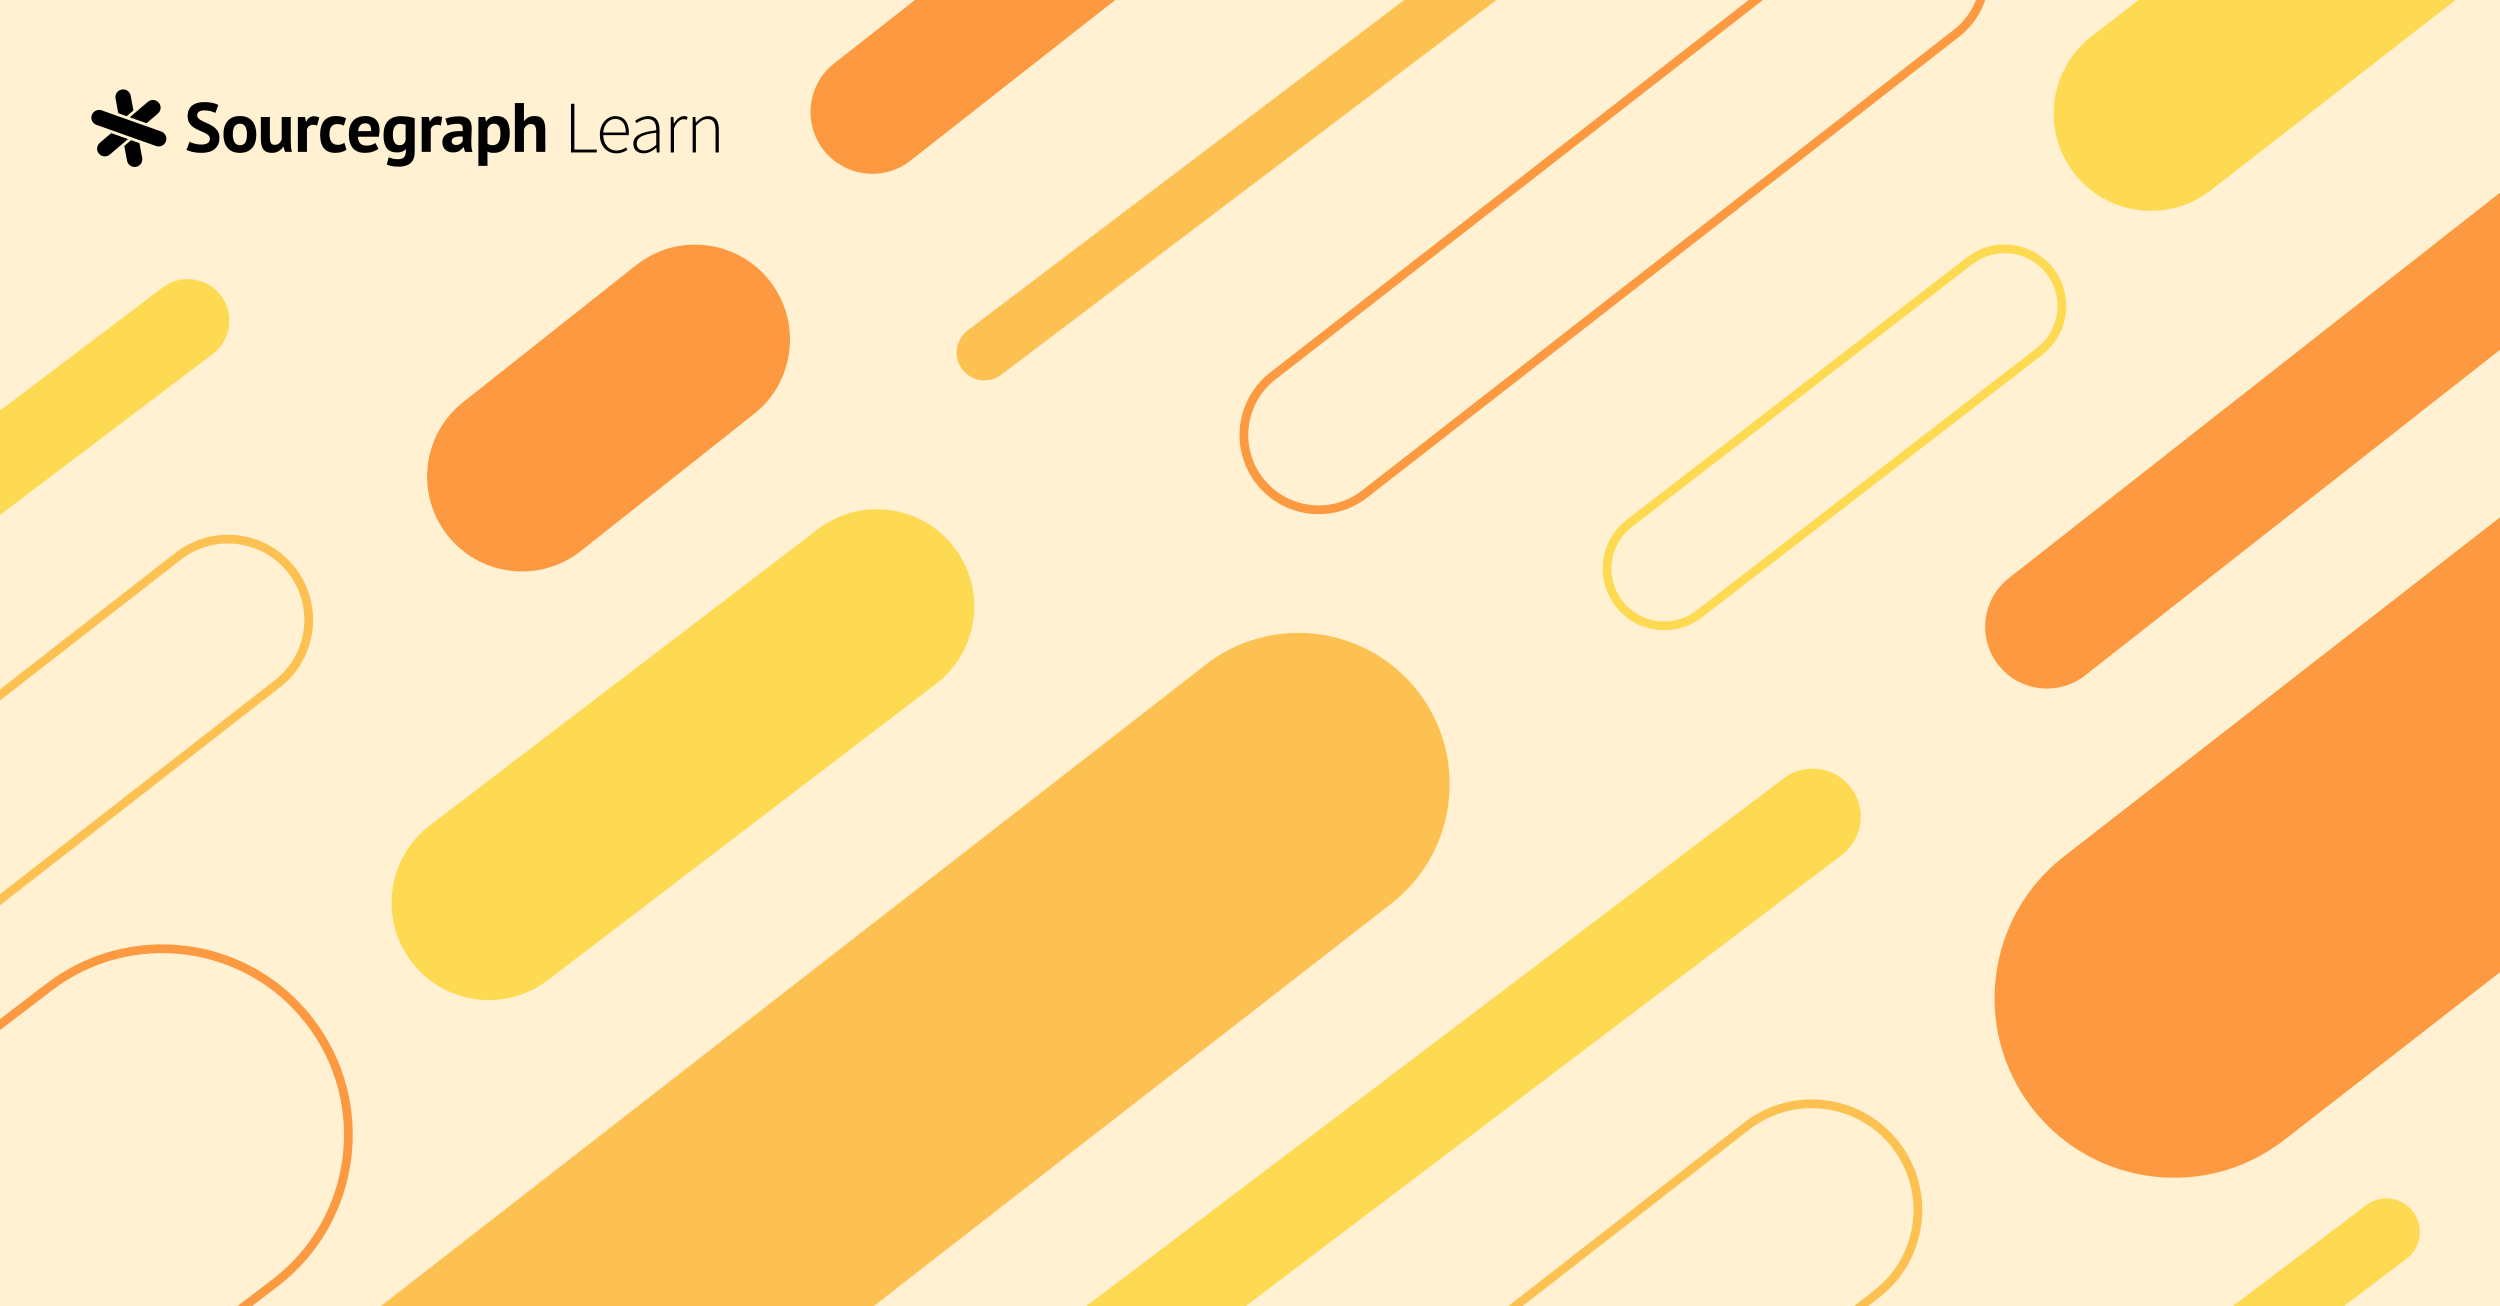 <?xml version="1.0" encoding="UTF-8" standalone="no"?>
<svg
   xmlns:dc="http://purl.org/dc/elements/1.1/"
   xmlns:cc="http://creativecommons.org/ns#"
   xmlns:rdf="http://www.w3.org/1999/02/22-rdf-syntax-ns#"
   xmlns:svg="http://www.w3.org/2000/svg"
   xmlns="http://www.w3.org/2000/svg"
   xmlns:xlink="http://www.w3.org/1999/xlink"
   id="svg946"
   version="1.2"
   viewBox="0 0 2000 1045"
   height="1045pt"
   width="2000pt">
  <defs
     id="defs857">
    <g
       id="g855">
      <symbol
         id="glyph0-0"
         overflow="visible">
        <path
           id="path834"
           d="M 5.547 0 L 31.719 0 L 31.719 -38.984 L 5.547 -38.984 Z M 9.328 -2.297 L 14.891 -11.984 L 18.484 -18.188 L 18.719 -18.188 L 22.266 -11.984 L 27.766 -2.297 Z M 18.484 -21.906 L 15.297 -27.406 L 10.219 -36.562 L 26.984 -36.562 L 21.859 -27.406 L 18.719 -21.906 Z M 8.203 -4.906 L 8.203 -35.375 L 16.891 -20.078 Z M 28.938 -4.906 L 20.375 -20.078 L 28.938 -35.375 Z M 28.938 -4.906 "
           style="stroke:none;" />
      </symbol>
      <symbol
         id="glyph0-1"
         overflow="visible">
        <path
           id="path837"
           d=""
           style="stroke:none;" />
      </symbol>
      <symbol
         id="glyph0-2"
         overflow="visible">
        <path
           id="path840"
           d="M 5.734 0 L 26.344 0 L 26.344 -2.297 L 8.453 -2.297 L 8.453 -38.922 L 5.734 -38.922 Z M 5.734 0 "
           style="stroke:none;" />
      </symbol>
      <symbol
         id="glyph0-3"
         overflow="visible">
        <path
           id="path843"
           d="M 5.672 -15.953 C 6.266 -22.734 10.625 -26.812 15.422 -26.812 C 20.5 -26.812 23.797 -23.219 23.797 -15.953 Z M 3.016 -14.109 C 3.016 -4.844 8.922 0.703 16.125 0.703 C 20.312 0.703 22.859 -0.656 25.094 -2.062 L 24.031 -4.016 C 21.906 -2.547 19.438 -1.531 16.359 -1.531 C 9.984 -1.531 5.781 -6.609 5.734 -13.828 L 26.109 -13.828 C 26.219 -14.531 26.219 -15.234 26.219 -15.953 C 26.219 -24.281 22.094 -29.062 15.422 -29.062 C 9.031 -29.062 3.016 -23.328 3.016 -14.109 Z M 3.016 -14.109 "
           style="stroke:none;" />
      </symbol>
      <symbol
         id="glyph0-4"
         overflow="visible">
        <path
           id="path846"
           d="M 11.641 0.703 C 15.359 0.703 18.781 -1.297 21.672 -3.656 L 21.797 -3.656 L 22.094 0 L 24.281 0 L 24.281 -18.078 C 24.281 -24.156 22.031 -29.062 15.297 -29.062 C 10.688 -29.062 6.797 -26.75 4.781 -25.344 L 5.969 -23.453 C 7.859 -24.859 11.156 -26.75 15 -26.75 C 20.547 -26.75 21.797 -22.094 21.672 -17.719 C 9.094 -16.297 3.359 -13.344 3.359 -7.031 C 3.359 -1.719 7.141 0.703 11.641 0.703 Z M 12.047 -1.531 C 8.797 -1.531 6.031 -3.078 6.031 -7.141 C 6.031 -11.688 10.047 -14.406 21.672 -15.766 L 21.672 -6.078 C 18.188 -3.078 15.297 -1.531 12.047 -1.531 Z M 12.047 -1.531 "
           style="stroke:none;" />
      </symbol>
      <symbol
         id="glyph0-5"
         overflow="visible">
        <path
           id="path849"
           d="M 5.438 0 L 8.031 0 L 8.031 -19.25 C 10.156 -24.625 13.234 -26.578 15.766 -26.578 C 16.828 -26.578 17.359 -26.453 18.312 -26.109 L 18.906 -28.469 C 17.953 -28.875 17.125 -29.062 16.125 -29.062 C 12.75 -29.062 9.984 -26.516 8.031 -23.031 L 7.922 -23.031 L 7.625 -28.344 L 5.438 -28.344 Z M 5.438 0 "
           style="stroke:none;" />
      </symbol>
      <symbol
         id="glyph0-6"
         overflow="visible">
        <path
           id="path852"
           d="M 5.438 0 L 8.031 0 L 8.031 -21.375 C 11.453 -24.922 13.938 -26.703 17.312 -26.703 C 21.859 -26.703 23.75 -23.859 23.75 -17.844 L 23.75 0 L 26.344 0 L 26.344 -18.188 C 26.344 -25.516 23.625 -29.062 17.781 -29.062 C 13.875 -29.062 10.922 -26.812 8.031 -23.922 L 7.922 -23.922 L 7.625 -28.344 L 5.438 -28.344 Z M 5.438 0 "
           style="stroke:none;" />
      </symbol>
    </g>
  </defs>
  <g
     id="surface8039">
    <rect
       id="rect859"
       style="fill:rgb(100%,94.499%,81.999%);fill-opacity:1;stroke:none;"
       height="1045"
       width="2000"
       y="0"
       x="0" />
    <path
       id="path861"
       d="M 653.789 423.781 L 343.305 660.754 C 309.367 687.145 303.25 736.047 329.641 769.984 C 356.027 803.922 404.934 810.039 438.871 783.652 L 749.355 546.68 C 783.297 520.289 789.414 471.383 763.023 437.445 C 736.633 403.512 687.727 397.391 653.789 423.781 "
       style=" stroke:none;fill-rule:nonzero;fill:rgb(99.599%,85.5%,32.5%);fill-opacity:1;" />
    <path
       id="path863"
       transform="matrix(1,0,0,-1,38.415,790.357)"
       d="M -0.001 -0.002 L -593.872 -453.26 C -658.786 -503.736 -670.489 -597.279 -620.012 -662.189 C -569.536 -727.103 -475.993 -738.807 -411.079 -688.33 L 182.792 -235.068 C 247.706 -184.592 259.406 -91.053 208.933 -26.139 C 158.452 38.775 64.913 50.479 -0.001 -0.002 Z M -0.001 -0.002 "
       style="fill:none;stroke-width:7;stroke-linecap:butt;stroke-linejoin:miter;stroke:rgb(99.199%,59.999%,25.099%);stroke-opacity:1;stroke-miterlimit:10;" />
    <path
       id="path865"
       d="M 2124.434 -321.656 L 1672.992 29.391 C 1639.055 55.781 1632.934 104.688 1659.324 138.625 C 1685.715 172.562 1734.621 178.68 1768.559 152.289 L 2220 -198.758 C 2253.938 -225.148 2260.055 -274.051 2233.664 -307.988 C 2207.273 -341.926 2158.371 -348.043 2124.434 -321.656 "
       style=" stroke:none;fill-rule:nonzero;fill:rgb(99.599%,85.5%,32.5%);fill-opacity:1;" />
    <path
       id="path867"
       d="M 2093.82 80.504 L 1607.203 462.406 C 1585.648 479.168 1581.762 510.227 1598.523 531.785 C 1615.285 553.34 1646.348 557.227 1667.906 540.465 L 2154.52 158.566 C 2176.074 141.805 2179.961 110.742 2163.199 89.184 C 2146.438 67.629 2115.375 63.742 2093.82 80.504 "
       style=" stroke:none;fill-rule:nonzero;fill:rgb(99.199%,59.999%,25.099%);fill-opacity:1;" />
    <path
       id="path869"
       d="M 1154.105 -331.297 L 667.492 50.602 C 645.938 67.363 642.051 98.426 658.812 119.98 C 675.574 141.535 706.637 145.422 728.191 128.66 L 1214.805 -253.238 C 1236.359 -270 1240.246 -301.062 1223.484 -322.617 C 1206.723 -344.176 1175.66 -348.062 1154.105 -331.297 "
       style=" stroke:none;fill-rule:nonzero;fill:rgb(99.199%,59.999%,25.099%);fill-opacity:1;" />
    <path
       id="path871"
       transform="matrix(1,0,0,-1,1491.58,-67.683)"
       d="M -0.001 0.001 L -473.357 -368.491 C -499.431 -388.768 -504.134 -426.347 -483.857 -452.425 C -463.576 -478.503 -425.998 -483.202 -399.923 -462.925 L 73.432 -94.433 C 99.51 -74.155 104.209 -36.577 83.932 -10.499 C 63.655 15.575 26.077 20.278 -0.001 0.001 Z M -0.001 0.001 "
       style="fill:none;stroke-width:7;stroke-linecap:butt;stroke-linejoin:miter;stroke:rgb(99.199%,59.999%,25.099%);stroke-opacity:1;stroke-miterlimit:10;" />
    <path
       id="path873"
       transform="matrix(1,0,0,-1,1397.246,900.938)"
       d="M 0 0 L -672.156 -523.25 C -709.183 -552.047 -715.863 -605.406 -687.066 -642.433 C -658.273 -679.465 -604.914 -686.141 -567.882 -657.344 L 104.274 -134.094 C 141.301 -105.301 147.977 -51.941 119.184 -14.91 C 90.391 22.117 37.028 28.793 0 0 Z M 0 0 "
       style="fill:none;stroke-width:7;stroke-linecap:butt;stroke-linejoin:miter;stroke:rgb(99.199%,75.699%,32.199%);stroke-opacity:1;stroke-miterlimit:10;" />
    <path
       id="path875"
       transform="matrix(1,0,0,-1,142.657,444.909)"
       d="M -0.001 -0.001 L -511.505 -398.193 C -539.685 -420.103 -544.767 -460.712 -522.853 -488.888 C -500.943 -517.068 -460.333 -522.15 -432.158 -500.236 L 79.35 -102.044 C 107.53 -80.134 112.612 -39.525 90.698 -11.345 C 68.788 16.831 28.178 21.913 -0.001 -0.001 Z M -0.001 -0.001 "
       style="fill:none;stroke-width:7;stroke-linecap:butt;stroke-linejoin:miter;stroke:rgb(99.199%,75.699%,32.199%);stroke-opacity:1;stroke-miterlimit:10;" />
    <path
       id="path877"
       d="M 2484.035 37.488 L 1651.105 685.184 C 1588.488 733.875 1577.203 824.105 1625.891 886.723 C 1674.582 949.34 1764.816 960.629 1827.43 911.938 L 2660.363 264.242 C 2722.977 215.551 2734.266 125.32 2685.574 62.703 C 2636.887 0.086 2546.652 -11.199 2484.035 37.488 "
       style=" stroke:none;fill-rule:nonzero;fill:rgb(99.199%,59.999%,25.099%);fill-opacity:1;" />
    <path
       id="path879"
       d="M 509.789 211.461 L 371.332 321.051 C 338.094 346.613 331.875 394.281 357.438 427.52 C 383 460.758 430.668 466.977 463.906 441.414 L 602.367 331.824 C 635.602 306.258 641.824 258.59 616.258 225.355 C 590.695 192.117 543.027 185.898 509.789 211.461 "
       style=" stroke:none;fill-rule:nonzero;fill:rgb(99.199%,59.999%,25.099%);fill-opacity:1;" />
    <path
       id="path881"
       d="M 964.465 531.812 L 262.617 1077.574 C 209.859 1118.605 200.348 1194.633 241.371 1247.395 C 282.402 1300.156 358.434 1309.668 411.195 1268.641 L 1113.039 722.879 C 1165.801 681.852 1175.312 605.82 1134.285 553.059 C 1093.258 500.297 1017.227 490.785 964.465 531.812 "
       style=" stroke:none;fill-rule:nonzero;fill:rgb(99.199%,75.699%,32.199%);fill-opacity:1;" />
    <path
       id="path883"
       d="M 1215.008 -69.328 L 773.863 264.531 C 764.164 272.07 762.414 286.051 769.957 295.75 C 777.5 305.449 791.477 307.199 801.176 299.656 L 1242.32 -34.203 C 1252.02 -41.746 1253.77 -55.723 1246.227 -65.422 C 1238.684 -75.121 1224.707 -76.871 1215.008 -69.328 "
       style=" stroke:none;fill-rule:nonzero;fill:rgb(99.199%,75.699%,32.199%);fill-opacity:1;" />
    <path
       id="path885"
       d="M 1892.574 964.414 L 1360.328 1367.215 C 1348.629 1376.316 1346.52 1393.18 1355.617 1404.883 C 1364.719 1416.586 1381.582 1418.695 1393.285 1409.594 L 1925.531 1006.793 C 1937.23 997.691 1939.34 980.828 1930.242 969.125 C 1921.141 957.422 1904.277 955.312 1892.574 964.414 "
       style=" stroke:none;fill-rule:nonzero;fill:rgb(99.599%,85.5%,32.5%);fill-opacity:1;" />
    <path
       id="path887"
       d="M 1426.465 623.008 L 663.262 1200.598 C 646.48 1213.648 643.457 1237.828 656.504 1254.609 C 669.555 1271.391 693.734 1274.414 710.516 1261.367 L 1473.719 683.777 C 1490.5 670.727 1493.523 646.547 1480.477 629.766 C 1467.426 612.984 1443.246 609.957 1426.465 623.008 "
       style=" stroke:none;fill-rule:nonzero;fill:rgb(99.599%,85.5%,32.5%);fill-opacity:1;" />
    <path
       id="path889"
       d="M 129.762 230.301 L -530.25 729.793 C -544.762 741.078 -547.379 761.992 -536.094 776.504 C -524.809 791.016 -503.895 793.633 -489.383 782.348 L 170.625 282.852 C 185.137 271.566 187.754 250.656 176.469 236.141 C 165.184 221.633 144.273 219.016 129.762 230.301 "
       style=" stroke:none;fill-rule:nonzero;fill:rgb(99.599%,85.5%,32.5%);fill-opacity:1;" />
    <path
       id="path891"
       transform="matrix(1,0,0,-1,1575.654,208.695)"
       d="M -0.001 -0.001 L -272.349 -210.063 C -292.31 -225.583 -295.908 -254.345 -280.388 -274.305 C -264.865 -294.263 -236.103 -297.864 -216.146 -282.341 L 56.206 -72.278 C 76.167 -56.759 79.764 -27.997 64.241 -8.036 C 48.721 11.921 19.959 15.523 -0.001 -0.001 Z M -0.001 -0.001 "
       style="fill:none;stroke-width:7;stroke-linecap:butt;stroke-linejoin:miter;stroke:rgb(99.599%,85.5%,32.5%);stroke-opacity:1;stroke-miterlimit:10;" />
    <path
       id="path893"
       d="M 118.34 81.445 C 119.191 80.719 120.184 80.266 121.211 80.074 C 123.305 79.688 125.539 80.398 127.023 82.133 C 129.23 84.723 128.922 88.609 126.332 90.816 L 117.215 98.594 L 110.516 96.215 L 108.016 95.328 L 103.812 93.84 L 107.207 90.945 L 109.223 89.223 Z M 118.34 81.445 "
       style=" stroke:none;fill-rule:nonzero;fill:rgb(0%,0%,0%);fill-opacity:1;" />
    <path
       id="path895"
       d="M 87.836 123.656 C 86.984 124.387 85.988 124.84 84.965 125.027 C 82.871 125.414 80.633 124.703 79.152 122.969 C 76.945 120.383 77.254 116.496 79.844 114.289 L 88.961 106.512 L 95.66 108.887 L 98.16 109.773 L 102.363 111.266 L 98.969 114.16 L 96.953 115.879 Z M 87.836 123.656 "
       style=" stroke:none;fill-rule:nonzero;fill:rgb(0%,0%,0%);fill-opacity:1;" />
    <path
       id="path897"
       d="M 92.434 78.789 C 91.816 75.445 94.027 72.234 97.371 71.617 C 100.715 70.996 103.93 73.207 104.547 76.551 L 106.723 88.336 L 101.312 92.953 L 94.613 90.574 Z M 92.434 78.789 "
       style=" stroke:none;fill-rule:nonzero;fill:rgb(0%,0%,0%);fill-opacity:1;" />
    <path
       id="path899"
       d="M 113.738 126.312 C 114.359 129.656 112.148 132.871 108.805 133.488 C 105.461 134.105 102.246 131.895 101.629 128.551 L 99.449 116.766 L 104.859 112.152 L 111.562 114.527 Z M 113.738 126.312 "
       style=" stroke:none;fill-rule:nonzero;fill:rgb(0%,0%,0%);fill-opacity:1;" />
    <path
       id="path901"
       d="M 132.738 113.07 C 131.973 115.219 130.141 116.684 128.047 117.07 C 127.02 117.258 125.93 117.188 124.875 116.816 L 113.578 112.809 L 111.082 111.922 L 106.879 110.43 L 104.379 109.543 L 97.68 107.168 L 95.18 106.281 L 90.977 104.789 L 88.477 103.902 L 77.184 99.895 C 73.977 98.758 72.301 95.238 73.438 92.035 C 74.199 89.883 76.035 88.422 78.129 88.035 C 79.156 87.844 80.246 87.914 81.301 88.289 L 92.594 92.297 L 95.094 93.18 L 99.297 94.672 L 101.797 95.559 L 108.496 97.938 L 110.996 98.824 L 115.199 100.312 L 117.699 101.199 L 128.992 105.207 C 132.195 106.344 133.875 109.863 132.738 113.07 "
       style=" stroke:none;fill-rule:nonzero;fill:rgb(0%,0%,0%);fill-opacity:1;" />
    <path
       id="path903"
       d="M 167.906 111.02 C 167.906 109.832 167.469 108.863 166.594 108.117 C 165.719 107.375 164.621 106.695 163.305 106.082 C 161.98 105.469 160.551 104.836 159.008 104.184 C 157.465 103.535 156.027 102.734 154.711 101.785 C 153.391 100.836 152.289 99.656 151.418 98.242 C 150.543 96.828 150.105 95.023 150.105 92.828 C 150.105 90.934 150.422 89.285 151.055 87.891 C 151.688 86.496 152.59 85.332 153.762 84.402 C 154.934 83.473 156.316 82.785 157.918 82.34 C 159.516 81.895 161.305 81.668 163.273 81.668 C 165.543 81.668 167.684 81.863 169.691 82.254 C 171.699 82.645 173.355 83.215 174.656 83.957 L 172.258 90.375 C 171.438 89.852 170.211 89.379 168.574 88.953 C 166.938 88.523 165.172 88.309 163.273 88.309 C 161.488 88.309 160.121 88.664 159.176 89.371 C 158.227 90.078 157.75 91.023 157.75 92.215 C 157.75 93.332 158.188 94.262 159.062 95.004 C 159.934 95.75 161.031 96.438 162.355 97.07 C 163.676 97.703 165.105 98.352 166.652 99.023 C 168.195 99.691 169.625 100.504 170.945 101.449 C 172.266 102.398 173.363 103.57 174.238 104.965 C 175.113 106.359 175.551 108.102 175.551 110.184 C 175.551 112.266 175.207 114.059 174.52 115.566 C 173.828 117.074 172.863 118.328 171.617 119.332 C 170.371 120.34 168.863 121.082 167.098 121.566 C 165.328 122.047 163.387 122.293 161.266 122.293 C 158.477 122.293 156.02 122.031 153.898 121.512 C 151.781 120.988 150.219 120.469 149.215 119.945 L 151.668 113.418 C 152.078 113.641 152.609 113.883 153.258 114.145 C 153.91 114.406 154.645 114.645 155.465 114.871 C 156.281 115.094 157.145 115.277 158.059 115.43 C 158.969 115.578 159.906 115.648 160.875 115.648 C 163.145 115.648 164.883 115.27 166.094 114.508 C 167.301 113.746 167.906 112.582 167.906 111.02 "
       style=" stroke:none;fill-rule:nonzero;fill:rgb(0%,0%,0%);fill-opacity:1;" />
    <path
       id="path905"
       d="M 186.242 107.559 C 186.242 108.789 186.352 109.922 186.574 110.965 C 186.797 112.008 187.133 112.918 187.578 113.699 C 188.027 114.477 188.613 115.086 189.336 115.512 C 190.062 115.941 190.926 116.152 191.934 116.152 C 193.828 116.152 195.242 115.465 196.172 114.09 C 197.102 112.711 197.566 110.539 197.566 107.559 C 197.566 104.996 197.141 102.918 196.285 101.34 C 195.426 99.758 193.977 98.969 191.934 98.969 C 190.148 98.969 188.75 99.637 187.746 100.977 C 186.742 102.316 186.242 104.512 186.242 107.559 M 178.762 107.559 C 178.762 102.836 179.918 99.199 182.223 96.652 C 184.527 94.102 187.766 92.828 191.934 92.828 C 194.164 92.828 196.098 93.184 197.734 93.891 C 199.371 94.598 200.73 95.59 201.809 96.875 C 202.887 98.156 203.695 99.711 204.234 101.531 C 204.773 103.355 205.043 105.363 205.043 107.559 C 205.043 112.285 203.898 115.922 201.613 118.469 C 199.324 121.02 196.098 122.293 191.934 122.293 C 189.699 122.293 187.766 121.938 186.129 121.23 C 184.492 120.523 183.125 119.527 182.027 118.246 C 180.93 116.961 180.113 115.41 179.574 113.586 C 179.031 111.766 178.762 109.754 178.762 107.559 "
       style=" stroke:none;fill-rule:nonzero;fill:rgb(0%,0%,0%);fill-opacity:1;" />
    <path
       id="path907"
       d="M 215.922 93.609 L 215.922 109.457 C 215.922 111.727 216.191 113.363 216.73 114.367 C 217.27 115.371 218.32 115.875 219.883 115.875 C 221.262 115.875 222.402 115.465 223.316 114.648 C 224.227 113.828 224.906 112.824 225.352 111.633 L 225.352 93.609 L 232.605 93.609 L 232.605 113.027 C 232.605 114.555 232.68 116.051 232.828 117.52 C 232.977 118.992 233.199 120.32 233.5 121.508 L 228.031 121.508 L 226.746 117.379 L 226.523 117.379 C 225.668 118.793 224.477 119.965 222.953 120.895 C 221.426 121.824 219.625 122.293 217.539 122.293 C 216.125 122.293 214.859 122.102 213.746 121.734 C 212.629 121.363 211.699 120.75 210.957 119.891 C 210.211 119.035 209.645 117.883 209.254 116.434 C 208.863 114.98 208.668 113.16 208.668 110.965 L 208.668 93.609 Z M 215.922 93.609 "
       style=" stroke:none;fill-rule:nonzero;fill:rgb(0%,0%,0%);fill-opacity:1;" />
    <path
       id="path909"
       d="M 253.707 100.418 C 252.555 100.008 251.512 99.805 250.586 99.805 C 249.281 99.805 248.191 100.148 247.32 100.836 C 246.445 101.523 245.859 102.41 245.562 103.488 L 245.562 121.508 L 238.309 121.508 L 238.309 93.609 L 243.941 93.609 L 244.781 97.293 L 245.004 97.293 C 245.637 95.918 246.492 94.859 247.57 94.113 C 248.648 93.371 249.914 92.996 251.363 92.996 C 252.332 92.996 254.316 93.457 255.445 93.957 Z M 253.707 100.418 "
       style=" stroke:none;fill-rule:nonzero;fill:rgb(0%,0%,0%);fill-opacity:1;" />
    <path
       id="path911"
       d="M 277.188 119.781 C 276.074 120.598 274.723 121.223 273.145 121.648 C 271.562 122.078 269.934 122.289 268.262 122.289 C 266.027 122.289 264.141 121.938 262.598 121.23 C 261.055 120.523 259.797 119.531 258.832 118.246 C 257.863 116.961 257.164 115.41 256.738 113.586 C 256.312 111.766 256.098 109.754 256.098 107.559 C 256.098 102.836 257.156 99.199 259.277 96.652 C 261.398 94.105 264.484 92.828 268.539 92.828 C 270.586 92.828 272.23 92.996 273.477 93.332 C 274.723 93.668 275.848 94.094 276.852 94.613 L 275.125 100.527 C 274.27 100.121 273.422 99.805 272.586 99.582 C 271.75 99.355 270.789 99.246 269.711 99.246 C 267.703 99.246 266.176 99.906 265.137 101.227 C 264.094 102.547 263.574 104.66 263.574 107.559 C 263.574 108.75 263.703 109.848 263.965 110.852 C 264.223 111.855 264.613 112.73 265.137 113.473 C 265.656 114.219 266.336 114.805 267.172 115.23 C 268.008 115.66 268.984 115.875 270.102 115.875 C 271.328 115.875 272.371 115.715 273.227 115.398 C 274.082 115.086 274.844 114.703 275.516 114.258 Z M 277.188 119.781 "
       style=" stroke:none;fill-rule:nonzero;fill:rgb(0%,0%,0%);fill-opacity:1;" />
    <path
       id="path913"
       d="M 292.348 98.633 C 290.453 98.633 289.047 99.199 288.137 100.336 C 287.223 101.469 286.676 102.984 286.492 104.883 L 296.871 104.883 C 297.016 102.871 296.711 101.328 295.949 100.25 C 295.188 99.172 293.984 98.633 292.348 98.633 M 302.73 119.109 C 301.613 120.004 300.094 120.758 298.18 121.371 C 296.262 121.984 294.227 122.289 292.07 122.289 C 287.57 122.289 284.277 120.98 282.195 118.359 C 280.109 115.734 279.07 112.137 279.07 107.559 C 279.07 102.648 280.242 98.969 282.586 96.512 C 284.93 94.059 288.219 92.828 292.461 92.828 C 293.875 92.828 295.25 93.016 296.59 93.387 C 297.93 93.758 299.121 94.371 300.16 95.23 C 301.203 96.086 302.039 97.238 302.672 98.688 C 303.305 100.141 303.621 101.945 303.621 104.102 C 303.621 104.883 303.574 105.719 303.48 106.613 C 303.387 107.504 303.25 108.434 303.062 109.402 L 286.324 109.402 C 286.438 111.746 287.039 113.512 288.137 114.703 C 289.234 115.895 291.008 116.488 293.465 116.488 C 294.992 116.488 296.359 116.258 297.566 115.789 C 298.773 115.324 299.695 114.852 300.328 114.367 Z M 302.73 119.109 "
       style=" stroke:none;fill-rule:nonzero;fill:rgb(0%,0%,0%);fill-opacity:1;" />
    <path
       id="path915"
       d="M 319.484 116.152 C 320.895 116.152 321.984 115.84 322.75 115.203 C 323.512 114.57 324.094 113.625 324.504 112.359 L 324.504 99.805 C 323.352 99.32 321.918 99.078 320.207 99.078 C 318.348 99.078 316.898 99.777 315.855 101.172 C 314.816 102.566 314.293 104.789 314.293 107.84 C 314.293 110.555 314.742 112.617 315.633 114.031 C 316.527 115.445 317.809 116.152 319.484 116.152 M 331.758 121.512 C 331.758 125.562 330.66 128.551 328.465 130.465 C 326.273 132.383 323.203 133.34 319.262 133.34 C 316.582 133.34 314.469 133.152 312.926 132.781 C 311.383 132.41 310.223 132.02 309.438 131.609 L 310.945 125.863 C 311.801 126.195 312.797 126.531 313.93 126.867 C 315.066 127.199 316.469 127.367 318.145 127.367 C 320.676 127.367 322.395 126.82 323.305 125.723 C 324.215 124.625 324.672 123.09 324.672 121.117 L 324.672 119.336 L 324.449 119.336 C 323.145 121.082 320.84 121.957 317.531 121.957 C 313.922 121.957 311.234 120.84 309.469 118.609 C 307.699 116.375 306.816 112.879 306.816 108.117 C 306.816 103.133 308.008 99.355 310.391 96.789 C 312.77 94.227 316.227 92.941 320.766 92.941 C 323.145 92.941 325.277 93.109 327.156 93.441 C 329.035 93.777 330.566 94.168 331.758 94.613 Z M 331.758 121.512 "
       style=" stroke:none;fill-rule:nonzero;fill:rgb(0%,0%,0%);fill-opacity:1;" />
    <path
       id="path917"
       d="M 352.746 100.418 C 351.594 100.008 350.551 99.805 349.621 99.805 C 348.316 99.805 347.23 100.148 346.355 100.836 C 345.48 101.523 344.895 102.41 344.598 103.488 L 344.598 121.508 L 337.344 121.508 L 337.344 93.609 L 342.98 93.609 L 343.816 97.293 L 344.039 97.293 C 344.672 95.918 345.527 94.859 346.605 94.113 C 347.688 93.371 348.949 92.996 350.402 92.996 C 351.367 92.996 352.465 93.203 353.695 93.609 Z M 352.746 100.418 "
       style=" stroke:none;fill-rule:nonzero;fill:rgb(0%,0%,0%);fill-opacity:1;" />
    <path
       id="path919"
       d="M 364.812 115.984 C 366.262 115.984 367.414 115.66 368.27 115.008 C 369.125 114.359 369.758 113.66 370.168 112.918 L 370.168 109.289 C 369.016 109.18 367.906 109.16 366.848 109.234 C 365.785 109.309 364.848 109.477 364.027 109.734 C 363.211 109.996 362.559 110.367 362.078 110.852 C 361.594 111.336 361.352 111.949 361.352 112.695 C 361.352 113.734 361.66 114.543 362.27 115.121 C 362.887 115.699 363.73 115.984 364.812 115.984 M 356.309 94.992 C 357.797 94.324 358.859 94.027 360.906 93.637 C 362.949 93.246 365.09 93.051 367.32 93.051 C 369.254 93.051 370.875 93.285 372.176 93.75 C 373.477 94.215 374.512 94.875 375.273 95.73 C 376.035 96.586 376.574 97.609 376.891 98.801 C 377.207 99.992 377.367 101.328 377.367 102.816 C 377.367 104.453 377.309 106.102 377.199 107.758 C 377.086 109.41 377.02 111.039 377.004 112.637 C 376.984 114.238 377.031 115.789 377.141 117.297 C 377.254 118.805 377.531 120.227 377.98 121.566 L 372.066 121.566 L 370.895 117.715 L 370.613 117.715 C 369.871 118.867 368.836 119.863 367.516 120.703 C 366.195 121.539 364.496 121.957 362.41 121.957 C 361.109 121.957 359.938 121.762 358.898 121.371 C 357.855 120.98 356.961 120.422 356.219 119.695 C 355.473 118.969 354.898 118.117 354.488 117.129 C 354.078 116.145 353.875 115.039 353.875 113.809 C 353.875 112.098 354.254 110.656 355.02 109.484 C 355.781 108.312 356.879 107.363 358.312 106.637 C 359.742 105.914 361.453 105.414 363.441 105.133 C 365.434 104.855 367.656 104.77 370.109 104.883 C 370.371 102.797 370.223 101.301 369.664 100.391 C 369.105 99.48 367.859 99.023 365.926 99.023 C 364.477 99.023 362.941 99.172 361.324 99.469 C 359.703 99.766 359.078 99.922 358.039 100.406 Z M 356.309 94.992 "
       style=" stroke:none;fill-rule:nonzero;fill:rgb(0%,0%,0%);fill-opacity:1;" />
    <path
       id="path921"
       d="M 395.156 98.969 C 393.746 98.969 392.637 99.32 391.84 100.027 C 391.039 100.734 390.414 101.793 389.969 103.207 L 389.969 114.812 C 390.488 115.223 391.059 115.551 391.672 115.789 C 392.285 116.031 393.094 116.152 394.098 116.152 C 396.18 116.152 397.742 115.418 398.785 113.949 C 399.824 112.48 400.348 110.051 400.348 106.668 C 400.348 104.211 399.938 102.316 399.121 100.977 C 398.301 99.637 396.98 98.969 395.156 98.969 M 382.715 93.609 L 388.016 93.609 L 388.852 96.957 L 389.074 96.957 C 390.043 95.543 391.188 94.504 392.508 93.832 C 393.828 93.164 395.438 92.828 397.336 92.828 C 400.832 92.828 403.453 93.938 405.203 96.148 C 406.949 98.363 407.824 101.926 407.824 106.836 C 407.824 109.215 407.547 111.363 406.988 113.281 C 406.43 115.195 405.602 116.82 404.504 118.16 C 403.406 119.5 402.066 120.523 400.488 121.23 C 398.906 121.938 397.094 122.289 395.047 122.289 C 393.895 122.289 392.945 122.207 392.199 122.039 C 391.457 121.871 390.715 121.602 389.969 121.23 L 389.969 132.668 L 382.715 132.668 Z M 382.715 93.609 "
       style=" stroke:none;fill-rule:nonzero;fill:rgb(0%,0%,0%);fill-opacity:1;" />
    <path
       id="path923"
       d="M 428.969 121.512 L 428.969 105.664 C 428.969 103.395 428.652 101.758 428.02 100.754 C 427.387 99.75 426.234 99.246 424.559 99.246 C 423.332 99.246 422.207 99.664 421.184 100.5 C 420.16 101.34 419.48 102.41 419.148 103.711 L 419.148 121.512 L 411.895 121.512 L 411.895 82.449 L 419.148 82.449 L 419.148 96.734 L 419.371 96.734 C 420.266 95.543 421.359 94.598 422.66 93.891 C 423.965 93.184 425.621 92.828 427.629 92.828 C 429.043 92.828 430.289 93.016 431.367 93.387 C 432.445 93.762 433.348 94.371 434.07 95.23 C 434.797 96.082 435.336 97.246 435.691 98.719 C 436.047 100.188 436.223 102 436.223 104.156 L 436.223 121.512 Z M 428.969 121.512 "
       style=" stroke:none;fill-rule:nonzero;fill:rgb(0%,0%,0%);fill-opacity:1;" />
    <g
       id="g931"
       style="fill:rgb(0%,0%,0%);fill-opacity:1;">
      <use
         id="use925"
         y="121.956"
         x="429.793"
         xlink:href="#glyph0-1" />
      <use
         id="use927"
         y="121.956"
         x="440.424"
         xlink:href="#glyph0-1" />
      <use
         id="use929"
         y="121.956"
         x="451.056"
         xlink:href="#glyph0-2" />
    </g>
    <g
       id="g935"
       style="fill:rgb(0%,0%,0%);fill-opacity:1;">
      <use
         id="use933"
         y="121.956"
         x="476.868"
         xlink:href="#glyph0-3" />
    </g>
    <g
       id="g943"
       style="fill:rgb(0%,0%,0%);fill-opacity:1;">
      <use
         id="use937"
         y="121.956"
         x="503.329"
         xlink:href="#glyph0-4" />
      <use
         id="use939"
         y="121.956"
         x="531.149"
         xlink:href="#glyph0-5" />
      <use
         id="use941"
         y="121.956"
         x="548.692"
         xlink:href="#glyph0-6" />
    </g>
  </g>
</svg>
